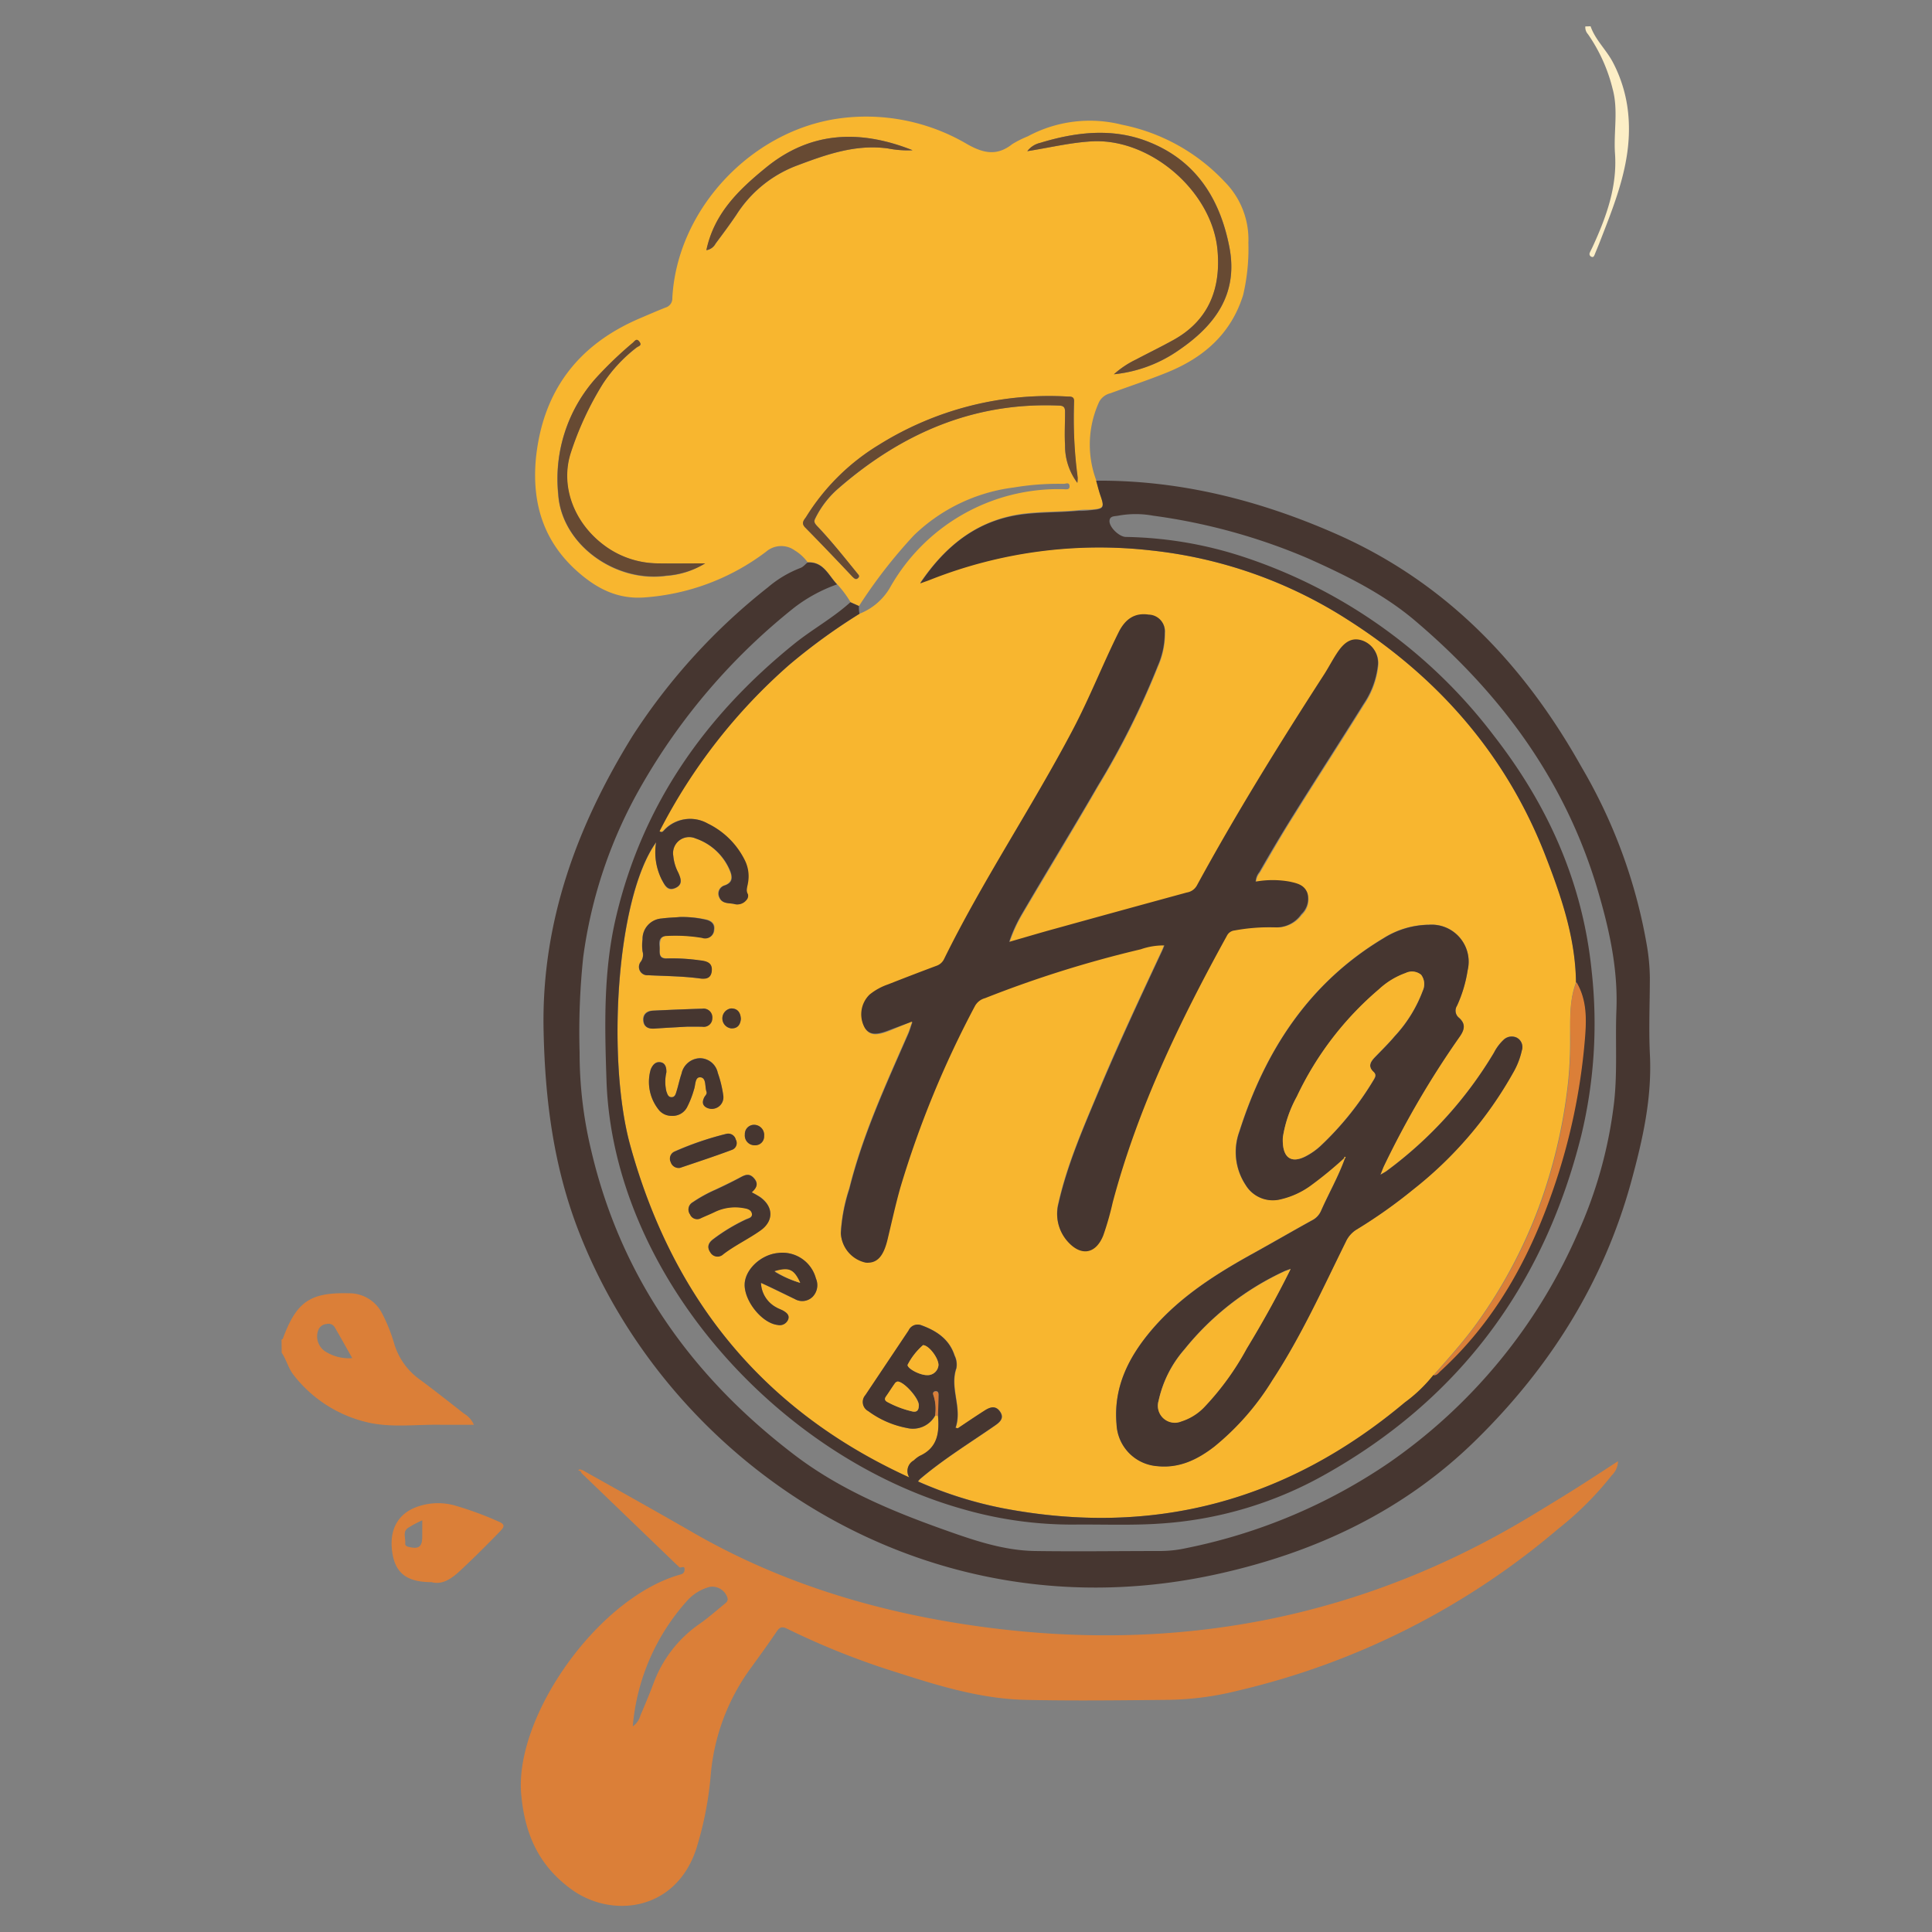 <svg id="Layer_1" data-name="Layer 1" xmlns="http://www.w3.org/2000/svg" viewBox="0 0 250 250"><rect x="0" y="0" width="250" height="250" fill="#808080" stroke="none"/><rect width="250" height="250" style="fill:none"/><path d="M36.43,173.36c.06-.05.15-.08.17-.14,1.77-4.77,3.51-6,8.53-5.87a4.74,4.74,0,0,1,4.29,2.56,21.09,21.09,0,0,1,1.6,4,8.79,8.79,0,0,0,3.18,4.51c2,1.47,3.92,3,5.87,4.52a3.07,3.07,0,0,1,1.25,1.43c-1.42,0-2.75,0-4.08,0-3.07-.08-6.17.37-9.19-.21A16.94,16.94,0,0,1,38,177.93c-.7-.87-.94-2-1.55-2.89Zm9.15,2.38c-.81-1.43-1.5-2.68-2.22-3.91a.94.94,0,0,0-1.11-.5,1.23,1.23,0,0,0-1.07.8,2.32,2.32,0,0,0,.9,2.74A5.67,5.67,0,0,0,45.58,175.74Z" style="fill:#db7f38"/><path d="M205.82,3.4c.61,1.76,2,3,2.87,4.63a18,18,0,0,1,2,6.68c.58,5.92-1.57,11.18-3.63,16.48-.23.6-.48,1.18-.72,1.78-.08.19-.17.37-.42.25a.38.38,0,0,1-.21-.5c.12-.29.28-.57.41-.86,1.75-3.82,3.16-7.72,2.86-12-.19-2.77.44-5.62-.3-8.33a21.3,21.3,0,0,0-3.2-7.11,1.32,1.32,0,0,1-.34-1Z" style="fill:#fceec6"/><path d="M104.5,72.75a5.71,5.71,0,0,0-1.65-1.52,3,3,0,0,0-3.72.16,29.43,29.43,0,0,1-15.78,5.92c-3.44.24-6.1-1.14-8.55-3.29-4.48-3.93-6-8.92-5.45-14.75.91-8.7,5.45-14.67,13.45-18.08,1.1-.47,2.2-.95,3.31-1.39A1.22,1.22,0,0,0,87,38.55C87.61,27.17,97.1,17,108.42,15.35a25.75,25.75,0,0,1,16.71,3.29c2.13,1.21,3.88,1.58,5.87,0a13.66,13.66,0,0,1,2-1,16.92,16.92,0,0,1,12.18-1.5,24.83,24.83,0,0,1,13.28,7.37,10.6,10.6,0,0,1,3.08,7.91,26.06,26.06,0,0,1-.68,6.76c-1.59,5.1-5.22,8.18-10,10.08-2.36.95-4.79,1.75-7.18,2.63A2.23,2.23,0,0,0,142.23,52a13.25,13.25,0,0,0-.39,10.12c.17.61.32,1.22.52,1.83.57,1.76.51,1.87-1.38,2-.52,0-1,0-1.56.08-2.18.2-4.38.16-6.56.39-6.09.65-10.39,4-13.79,9,.56-.21,1-.34,1.36-.5a59.46,59.46,0,0,1,28.4-3.71,58.61,58.61,0,0,1,25.61,9c11.54,7.35,20.3,17.24,25.41,30.14,2.13,5.39,4,10.83,4.1,16.73-.89,2.33-.76,4.77-.78,7.2a51.91,51.91,0,0,1-.26,5.72,68,68,0,0,1-3.8,16.21A63.87,63.87,0,0,1,191,171.35c-1.69,2.32-3.61,4.44-5.5,6.59a18.93,18.93,0,0,1-3.68,3.53c-15.16,12.75-32.46,17.43-52,13.7a51.6,51.6,0,0,1-11-3.47,2.2,2.2,0,0,1,.28-.33c3-2.56,6.39-4.63,9.64-6.88.68-.47,1.27-1,.69-1.83s-1.31-.57-2-.13c-1.16.74-2.31,1.52-3.46,2.29l-.29-.07c.9-2.58-.8-5.11.1-7.7a2.62,2.62,0,0,0-.23-1.64c-.69-2.14-2.37-3.22-4.35-3.94a1.29,1.29,0,0,0-1.6.7L112,180.53a1.34,1.34,0,0,0,.38,2.07,12.26,12.26,0,0,0,5,2.18,3.28,3.28,0,0,0,3.65-1.61l.35,0c.2,2.2,0,4.2-2.37,5.26a3.83,3.83,0,0,0-.76.58,1.56,1.56,0,0,0-.58,2.2c-19.06-8.71-30.69-23.32-36.12-43-3-10.9-1.86-31.92,3.36-39.19a7.91,7.91,0,0,0,.71,4.8c.38.69.7,1.6,1.76,1.12s.74-1.26.39-2a5.81,5.81,0,0,1-.64-2.16A2.08,2.08,0,0,1,90,108.49a7.4,7.4,0,0,1,4.45,4.24c.34.79.26,1.47-.7,1.83a1.1,1.1,0,0,0-.71,1.54c.33.82,1.17.73,1.85.85a1.5,1.5,0,0,0,1.63-.48.8.8,0,0,0,.2-.78c-.24-.49,0-.92,0-1.39a4.67,4.67,0,0,0-.36-2.92,10.38,10.38,0,0,0-4.82-4.82,4.61,4.61,0,0,0-5.62.83c-.15.15-.3.4-.63.16A72.6,72.6,0,0,1,102.16,86a77.22,77.22,0,0,1,9.08-6.59,7.88,7.88,0,0,0,3.89-3.31A25,25,0,0,1,137.59,63.3c.32,0,.85.14.81-.41s-.5-.27-.79-.28a34.51,34.51,0,0,0-6.42.47,22.64,22.64,0,0,0-12.92,6.18,64.81,64.81,0,0,0-7.11,9.15l-1.1-.49a13.86,13.86,0,0,0-1.75-2.34C107.2,74.42,106.56,72.63,104.5,72.75Zm69.44,77.1.08.08c-.84,2.33-2.08,4.47-3.07,6.73a2.5,2.5,0,0,1-1.19,1.25c-2.48,1.37-4.93,2.79-7.4,4.16-4.88,2.69-9.57,5.63-13.25,9.91-3,3.53-5.05,7.45-4.63,12.29a5.69,5.69,0,0,0,5.24,5.43c2.86.31,5.22-.84,7.39-2.51a33.89,33.89,0,0,0,7.53-8.61c3.73-5.68,6.52-11.87,9.52-17.94a3.62,3.62,0,0,1,1.39-1.56,64.86,64.86,0,0,0,7.32-5.18,50.75,50.75,0,0,0,12.92-15.09,10,10,0,0,0,1.13-2.88,1.38,1.38,0,0,0-.63-1.66,1.52,1.52,0,0,0-1.76.3,6.07,6.07,0,0,0-1.21,1.63,52.31,52.31,0,0,1-13.9,15.32c-.19.14-.41.25-.8.48.22-.53.32-.83.45-1.11a118.09,118.09,0,0,1,9.84-16.8c.64-.93.73-1.64-.1-2.39a1.18,1.18,0,0,1-.27-1.58,17.23,17.23,0,0,0,1.37-4.57,4.79,4.79,0,0,0-5-5.9A11.24,11.24,0,0,0,179,121.4c-9.63,5.79-15.31,14.56-18.64,25a7.73,7.73,0,0,0,.8,6.91,4.1,4.1,0,0,0,4.54,1.86,10.75,10.75,0,0,0,3.79-1.71A49.56,49.56,0,0,0,173.94,149.85ZM117.8,132.27l.15.16c-.14.41-.26.83-.43,1.23-2.87,6.57-5.89,13.08-7.63,20.08a22.43,22.43,0,0,0-1.1,5.73,4.08,4.08,0,0,0,3.23,3.8c1.44.15,2.28-.73,2.81-3s1-4.5,1.66-6.73a128.22,128.22,0,0,1,9.66-23.5,2.12,2.12,0,0,1,1.3-1,146,146,0,0,1,20.14-6.32,8.87,8.87,0,0,1,3.07-.5c-.12.28-.2.51-.3.72-2.8,6-5.58,11.91-8.13,18-2,4.81-4.12,9.59-5.28,14.71a5.33,5.33,0,0,0,1.05,4.73c1.72,2.1,3.76,1.87,4.75-.65a38.08,38.08,0,0,0,1.21-4.24c3.25-12.23,8.72-23.51,14.78-34.52a1.25,1.25,0,0,1,1-.69A24.92,24.92,0,0,1,165,120a3.93,3.93,0,0,0,3.43-1.59,2.74,2.74,0,0,0,.79-2.73c-.38-1.07-1.34-1.27-2.29-1.48a12.51,12.51,0,0,0-4.4,0,2.06,2.06,0,0,1,.48-1.25c1.45-2.47,2.89-5,4.41-7.39,3-4.81,6.09-9.56,9.08-14.37a11,11,0,0,0,1.83-4.88A3.05,3.05,0,0,0,176.44,83c-1.22-.46-2.23-.08-3.23,1.36-.7,1-1.27,2.12-1.93,3.16-5.73,8.88-11.3,17.86-16.36,27.15a1.8,1.8,0,0,1-1.3.9q-8.46,2.33-16.92,4.65c-2,.54-3.95,1.13-6.07,1.74a19.11,19.11,0,0,1,1.67-3.66c3.26-5.53,6.6-11,9.82-16.58a104.13,104.13,0,0,0,7.74-15.49,10.59,10.59,0,0,0,.9-4.3,2.13,2.13,0,0,0-2.07-2.32c-1.7-.26-3,.46-3.9,2.3-2.07,4.17-3.77,8.52-5.95,12.65-5.28,10-11.61,19.45-16.63,29.62a1.7,1.7,0,0,1-1,.88q-3.14,1.17-6.25,2.4a7.77,7.77,0,0,0-2.39,1.32,3.56,3.56,0,0,0-.62,4.29c.58.92,1.47,1,3.23.28Zm26.34-83.84a17.73,17.73,0,0,0,8.36-3.09c4.7-3.2,7.76-7.25,6.59-13.35-1.24-6.42-4.48-11.39-10.76-13.75-4.53-1.7-9.18-1.14-13.73.25a2.91,2.91,0,0,0-1.66,1.07c2.87-.45,5.61-1.12,8.37-1.27,7.58-.41,15.54,6.48,16.24,14.05.46,5-1.12,9.15-5.77,11.69-1.57.87-3.18,1.65-4.77,2.49A12.12,12.12,0,0,0,144.14,48.43Zm-4.73,14a5.15,5.15,0,0,0,0-.69A58.36,58.36,0,0,1,139,52c0-.65-.35-.66-.83-.68a41.55,41.55,0,0,0-24.41,6.24,28.41,28.41,0,0,0-9.44,9.35c-.25.4-.68.78-.12,1.35,2.07,2.1,4.1,4.26,6.14,6.39.19.21.39.45.69.17s.09-.42-.07-.61c-1.71-2.06-3.35-4.18-5.19-6.11-.46-.48-.44-.67-.23-1.08a12.23,12.23,0,0,1,3-3.85C116.67,56.08,126,52,137,52.48c.63,0,.83.22.81.84,0,1.43-.06,2.88,0,4.31A8,8,0,0,0,139.41,62.48ZM91.25,72.9c-2.17,0-4.12,0-6.07,0a11.74,11.74,0,0,1-7.12-2.41c-3.87-2.93-5.61-7.68-4.21-11.94A40.87,40.87,0,0,1,78,49.68,19.28,19.28,0,0,1,82.36,45c.26-.21.75-.25.38-.76s-.62-.06-.86.14a49.78,49.78,0,0,0-4.75,4.55A19.54,19.54,0,0,0,72.22,64c.46,6.45,7.36,11.46,14,10.53A11.05,11.05,0,0,0,91.25,72.9Zm6,81.39c.6-.55,1-1.15.3-1.87s-1.26-.32-1.92,0c-1,.53-2,1-3,1.48a18.52,18.52,0,0,0-3,1.65,1.07,1.07,0,0,0-.34,1.56,1,1,0,0,0,1.43.48c.61-.28,1.24-.53,1.85-.83a6.07,6.07,0,0,1,3.73-.45c.43.07.92.23,1,.73s-.46.58-.8.74a23.69,23.69,0,0,0-4.18,2.52c-.65.48-.88,1-.4,1.73a1.07,1.07,0,0,0,1.67.24c1.52-1.16,3.27-2,4.82-3.08,1.74-1.23,1.68-3.09-.06-4.32A11.65,11.65,0,0,0,97.28,154.29ZM98.47,166c1.59.76,3,1.46,4.38,2.1a1.91,1.91,0,0,0,2.32-.32,2.17,2.17,0,0,0,.4-2.35,4.48,4.48,0,0,0-4.92-3.29c-2.24.22-4.29,2.19-4.3,4.12,0,2.15,2.32,5,4.28,5.19a1.17,1.17,0,0,0,1.36-.74c.19-.55-.24-.87-.67-1.12-.28-.15-.59-.25-.86-.41A3.75,3.75,0,0,1,98.47,166ZM118.09,19.44c-6.72-2.66-13.15-2.53-19,2.28-3.48,2.84-6.64,5.89-7.67,10.65a1.61,1.61,0,0,0,1.19-.85c.93-1.25,1.86-2.49,2.73-3.79a15.92,15.92,0,0,1,7.75-6.29c3.82-1.44,7.63-2.81,11.83-2.23A13.2,13.2,0,0,0,118.09,19.44ZM88,118.66c-.79.07-1.59.08-2.38.2a2.65,2.65,0,0,0-2.49,2.71,5.73,5.73,0,0,0,0,1.55,1.51,1.51,0,0,1-.21,1.31,1.08,1.08,0,0,0,.93,1.77c2.19.11,4.39.12,6.57.4.85.1,1.59-.06,1.67-1s-.74-1.24-1.6-1.33A25.42,25.42,0,0,0,86.4,124c-1.29.08-1-.91-1-1.55s0-1.36,1-1.37a20.82,20.82,0,0,1,4.53.26,1.13,1.13,0,0,0,1.51-1c.15-.86-.43-1.24-1.15-1.38A13.92,13.92,0,0,0,88,118.66Zm-1.11,25.73a2.1,2.1,0,0,0,2-1.1,12.15,12.15,0,0,0,.91-2.32c.22-.59.12-1.68.86-1.58s.53,1.2.76,1.86c.1.32-.17.49-.29.73-.25.5-.3,1,.3,1.33a1.5,1.5,0,0,0,2.17-1.5,14.9,14.9,0,0,0-.72-3,2.37,2.37,0,0,0-2.33-1.89,2.5,2.5,0,0,0-2.36,2c-.26.75-.41,1.53-.65,2.29-.1.33-.19.75-.65.75s-.53-.42-.66-.75a5.42,5.42,0,0,1,0-2.47c0-.58-.09-1.19-.77-1.3s-1,.37-1.25.91a5.76,5.76,0,0,0,1.13,5.36A2.11,2.11,0,0,0,86.93,144.39Zm1.95-11.54c.9,0,1.46,0,2,0a1.1,1.1,0,0,0,1.28-1.11,1.13,1.13,0,0,0-1.31-1.22c-2.11.06-4.22.15-6.32.25-.77,0-1.34.43-1.28,1.26s.62,1.12,1.43,1.06C86.2,133,87.71,132.92,88.88,132.85ZM88,151.12c2.19-.75,4.49-1.5,6.75-2.35a.93.93,0,0,0,.44-1.32,1,1,0,0,0-1.21-.73A40,40,0,0,0,87.26,149a1,1,0,0,0-.45,1.35A1.07,1.07,0,0,0,88,151.12Zm9.57-5.57a1.19,1.19,0,0,0-1.2,1.22,1.25,1.25,0,0,0,1.29,1.39,1.14,1.14,0,0,0,1.2-1.2A1.31,1.31,0,0,0,97.59,145.55Zm-1.72-13.73c-.05-.79-.43-1.33-1.23-1.33a1.3,1.3,0,0,0,0,2.58C95.44,133.11,95.81,132.6,95.87,131.82Z" style="fill:#f8b62f"/><path d="M121,183.17a3.28,3.28,0,0,1-3.65,1.61,12.26,12.26,0,0,1-5-2.18,1.34,1.34,0,0,1-.38-2.07l5.59-8.36a1.29,1.29,0,0,1,1.6-.7c2,.72,3.66,1.8,4.35,3.94a2.62,2.62,0,0,1,.23,1.64c-.9,2.59.8,5.12-.1,7.7l.29.07c1.15-.77,2.3-1.55,3.46-2.29.68-.44,1.42-.72,2,.13s0,1.36-.69,1.83c-3.25,2.25-6.62,4.32-9.64,6.88a2.2,2.2,0,0,0-.28.33,51.6,51.6,0,0,0,11,3.47c19.5,3.73,36.8-.95,52-13.7a18.93,18.93,0,0,0,3.68-3.53c.41,0,.62-.32.88-.56,7.14-6.52,11.59-14.74,14.66-23.75a79.36,79.36,0,0,0,4-19c.22-2.56.34-5.19-1.07-7.55-.08-5.9-2-11.34-4.1-16.73-5.11-12.9-13.87-22.79-25.41-30.14a58.61,58.61,0,0,0-25.61-9A59.46,59.46,0,0,0,120.43,75c-.39.16-.8.29-1.36.5,3.4-5.07,7.7-8.4,13.79-9,2.18-.23,4.38-.19,6.56-.39.52,0,1,0,1.56-.08,1.89-.16,2-.27,1.38-2-.2-.61-.35-1.22-.52-1.83,10.78-.08,21,2.5,30.8,6.78,14.32,6.24,24.48,16.85,32,30.26a68.36,68.36,0,0,1,8.46,23.08,26.4,26.4,0,0,1,.39,4.17c0,3.27-.15,6.56,0,9.82.31,5.72-.92,11.14-2.41,16.59-3.56,13-10.5,24-20,33.35-9.34,9.22-20.78,14.61-33.48,17.42-37.67,8.36-71-14.12-82.73-44.38-3.24-8.36-4.35-17-4.53-26-.29-14,4.35-26.5,11.54-38.1A79,79,0,0,1,99.37,76a14.47,14.47,0,0,1,4.19-2.5c.41-.15.62-.48.94-.71,2.06-.12,2.7,1.67,3.81,2.83a20,20,0,0,0-5.53,3A80.44,80.44,0,0,0,83,101.66a60.5,60.5,0,0,0-7.53,22.18A92.2,92.2,0,0,0,75,136.16a53.89,53.89,0,0,0,1.52,12.78c3.87,16.45,13.1,29.32,26.42,39.43,5.7,4.31,12.2,7.06,18.87,9.45,3.93,1.4,7.88,2.81,12.11,2.88,5.39.08,10.78,0,16.17,0a15.9,15.9,0,0,0,3.44-.38,71.62,71.62,0,0,0,26.15-11,70.32,70.32,0,0,0,24.46-29.69,57.23,57.23,0,0,0,4.74-17.14c.42-3.9.13-7.83.28-11.73.23-5.58-1-10.87-2.59-16.16-4.25-13.91-12.52-25-23.47-34.29-4.14-3.51-9-5.89-13.88-8.07a77.1,77.1,0,0,0-20-5.51,12.54,12.54,0,0,0-4.53,0c-.41.09-1.06,0-1.12.63-.08.82,1.23,2.1,2.11,2.12A51.24,51.24,0,0,1,161,72.09a67,67,0,0,1,32.33,23.14c7,9,11.48,19,12.63,30.42a61.61,61.61,0,0,1-1.34,21.26c-4.85,19.42-15.84,34.24-33.35,44a49.83,49.83,0,0,1-20.58,6.2c-3.91.31-7.82.13-11.73.17a51,51,0,0,1-14.36-2c-24.29-6.83-45.29-30.67-46.12-55.46-.24-7.13-.42-14.26,1.27-21.31,3.46-14.5,11.56-25.93,23-35.18,2.35-1.9,5-3.33,7.29-5.4l1.1.49c0,.33,0,.66.08,1A77.22,77.22,0,0,0,102.16,86a72.6,72.6,0,0,0-16.81,21.56c.33.24.48,0,.63-.16a4.61,4.61,0,0,1,5.62-.83,10.38,10.38,0,0,1,4.82,4.82,4.67,4.67,0,0,1,.36,2.92c-.07.47-.29.9,0,1.39a.8.8,0,0,1-.2.78,1.5,1.5,0,0,1-1.63.48c-.68-.12-1.52,0-1.85-.85a1.1,1.1,0,0,1,.71-1.54c1-.36,1-1,.7-1.83A7.4,7.4,0,0,0,90,108.49a2.08,2.08,0,0,0-2.88,2.25,5.81,5.81,0,0,0,.64,2.16c.35.78.61,1.58-.39,2s-1.38-.43-1.76-1.12a7.91,7.91,0,0,1-.71-4.8c-5.22,7.27-6.37,28.29-3.36,39.19,5.43,19.7,17.06,34.31,36.12,43a1.56,1.56,0,0,1,.58-2.2,3.83,3.83,0,0,1,.76-.58c2.35-1.06,2.57-3.06,2.37-5.26,0-.9.06-1.8.08-2.7,0-.26-.12-.47-.43-.42s-.28.32-.2.54A5.68,5.68,0,0,1,121,183.17Zm-1.09-5.23a1.41,1.41,0,0,0,1.53-1.31c0-.91-1.28-2.53-2-2.57a8.61,8.61,0,0,0-2,2.56C117.43,177.1,119,177.94,119.94,177.94Zm-1,3.89c0-.92-1.92-3-2.74-3.06a.57.57,0,0,0-.36.24c-.39.55-.74,1.12-1.13,1.67-.25.34-.17.57.18.75a12.85,12.85,0,0,0,3.21,1.21C118.67,182.78,118.93,182.44,118.89,181.83Z" style="fill:#463630"/><path d="M75.35,190.22c4.8,2.69,9.6,5.37,14.37,8.12C101.3,205,113.86,208.71,127,210.5c25.48,3.46,49.38-1.1,71.45-14.54,1.84-1.12,3.68-2.23,5.5-3.38s3.55-2.29,5.42-3.5a2.63,2.63,0,0,1-.81,1.83,41.62,41.62,0,0,1-6.93,6.92,98.4,98.4,0,0,1-41.45,20.94,39.13,39.13,0,0,1-9,1.19c-6.19.06-12.38.14-18.57,0-5.67-.14-11.08-1.79-16.43-3.51a99.27,99.27,0,0,1-14.32-5.69c-.64-.31-.95-.24-1.35.35-1.14,1.69-2.34,3.33-3.55,5a27.35,27.35,0,0,0-5,13.66,44.55,44.55,0,0,1-1.87,9.49c-2.69,8.13-11.06,9-16.23,5.16-4.07-3-5.93-6.94-6.41-12.18-.93-10,9.76-25.32,20.39-28.44.33-.1.69-.13.74-.63.07-.74-.51-.17-.7-.39s-.23-.22-.34-.33l-12.26-11.8a1,1,0,0,1-.12-.2Zm6.53,33.17a2.55,2.55,0,0,0,1-1.44c.58-1.35,1.15-2.71,1.67-4.09a16.14,16.14,0,0,1,6-7.75c1.11-.78,2.13-1.68,3.18-2.54.22-.19.51-.38.41-.79a2.06,2.06,0,0,0-2.29-1.44,5.91,5.91,0,0,0-2.93,1.79A27.78,27.78,0,0,0,81.88,223.39Z" style="fill:#db7f38"/><path d="M55.85,204.73c-3.18,0-4.65-1.15-5.07-3.73-.49-3,.69-5.2,3.34-6.07a8.06,8.06,0,0,1,4.59-.16,43.25,43.25,0,0,1,5.83,2.13c.86.36.71.7.17,1.25-1.69,1.75-3.41,3.46-5.19,5.12C58.38,204.33,57.2,205.1,55.85,204.73Zm-1.21-8a13.8,13.8,0,0,0-1.87,1c-.7.51-.25,1.31-.34,2,0,.28.18.37.45.44,1.33.31,1.76,0,1.76-1.38Z" style="fill:#db7f38"/><path d="M75.2,190.42l-.38-.18c.17-.16.35-.09.53,0Z" style="fill:#db7f38"/><path d="M117.8,132.27l-2.67,1c-1.76.71-2.65.64-3.23-.28a3.56,3.56,0,0,1,.62-4.29,7.77,7.77,0,0,1,2.39-1.32q3.12-1.23,6.25-2.4a1.7,1.7,0,0,0,1-.88c5-10.17,11.35-19.6,16.63-29.62,2.18-4.13,3.88-8.48,5.95-12.65.91-1.84,2.2-2.56,3.9-2.3a2.13,2.13,0,0,1,2.07,2.32,10.59,10.59,0,0,1-.9,4.3,104.13,104.13,0,0,1-7.74,15.49c-3.22,5.56-6.56,11-9.82,16.58a19.11,19.11,0,0,0-1.67,3.66c2.12-.61,4.09-1.2,6.07-1.74q8.45-2.34,16.92-4.65a1.8,1.8,0,0,0,1.3-.9c5.06-9.29,10.63-18.27,16.36-27.15.66-1,1.23-2.15,1.93-3.16,1-1.44,2-1.82,3.23-1.36a3.05,3.05,0,0,1,1.89,3.27,11,11,0,0,1-1.83,4.88c-3,4.81-6.08,9.56-9.08,14.37-1.52,2.43-3,4.92-4.41,7.39a2.06,2.06,0,0,0-.48,1.25,12.51,12.51,0,0,1,4.4,0c.95.21,1.91.41,2.29,1.48a2.74,2.74,0,0,1-.79,2.73A3.93,3.93,0,0,1,165,120a24.92,24.92,0,0,0-5.24.4,1.25,1.25,0,0,0-1,.69c-6.06,11-11.53,22.29-14.78,34.52a38.08,38.08,0,0,1-1.21,4.24c-1,2.52-3,2.75-4.75.65a5.33,5.33,0,0,1-1.05-4.73c1.16-5.12,3.26-9.9,5.28-14.71,2.55-6.06,5.33-12,8.13-18,.1-.21.18-.44.3-.72a8.87,8.87,0,0,0-3.07.5,146,146,0,0,0-20.14,6.32,2.12,2.12,0,0,0-1.3,1,128.22,128.22,0,0,0-9.66,23.5c-.63,2.23-1.12,4.49-1.66,6.73s-1.37,3.1-2.81,3a4.08,4.08,0,0,1-3.23-3.8,22.43,22.43,0,0,1,1.1-5.73c1.74-7,4.76-13.51,7.63-20.08.17-.4.29-.82.43-1.23l.09-.23Z" style="fill:#463630"/><path d="M173.94,149.85a49.56,49.56,0,0,1-4.42,3.63,10.75,10.75,0,0,1-3.79,1.71,4.1,4.1,0,0,1-4.54-1.86,7.73,7.73,0,0,1-.8-6.91c3.33-10.46,9-19.23,18.64-25a11.24,11.24,0,0,1,5.88-1.75,4.79,4.79,0,0,1,5,5.9,17.23,17.23,0,0,1-1.37,4.57,1.18,1.18,0,0,0,.27,1.58c.83.75.74,1.46.1,2.39a118.09,118.09,0,0,0-9.84,16.8c-.13.28-.23.58-.45,1.11.39-.23.61-.34.8-.48a52.31,52.31,0,0,0,13.9-15.32,6.07,6.07,0,0,1,1.21-1.63,1.52,1.52,0,0,1,1.76-.3,1.38,1.38,0,0,1,.63,1.66,10,10,0,0,1-1.13,2.88,50.75,50.75,0,0,1-12.92,15.09,64.86,64.86,0,0,1-7.32,5.18,3.62,3.62,0,0,0-1.39,1.56c-3,6.07-5.79,12.26-9.52,17.94a33.89,33.89,0,0,1-7.53,8.61c-2.17,1.67-4.53,2.82-7.39,2.51a5.69,5.69,0,0,1-5.24-5.43c-.42-4.84,1.6-8.76,4.63-12.29,3.68-4.28,8.37-7.22,13.25-9.91,2.47-1.37,4.92-2.79,7.4-4.16a2.5,2.5,0,0,0,1.19-1.25c1-2.26,2.23-4.4,3.07-6.73,0-.08.07-.15.1-.23C174,149.65,174,149.76,173.94,149.85ZM166,147.18c-.12,2.65,1.06,3.44,3,2.44a8.81,8.81,0,0,0,1.85-1.3,39.72,39.72,0,0,0,6.89-8.55c.22-.35.43-.67,0-1.05-.77-.73-.37-1.34.21-1.94.86-.89,1.75-1.76,2.54-2.7a17.74,17.74,0,0,0,3.62-5.87,2,2,0,0,0-.21-2.05,1.86,1.86,0,0,0-2-.23,10,10,0,0,0-3.45,2.1,41.31,41.31,0,0,0-10.63,13.86A16.07,16.07,0,0,0,166,147.18Zm1,17-.73.27a36,36,0,0,0-13,10.14,14.88,14.88,0,0,0-3.35,6.66,2.19,2.19,0,0,0,2.94,2.65,7.05,7.05,0,0,0,3-1.88,35.55,35.55,0,0,0,5.46-7.54C163.3,171.23,165.18,167.87,167,164.22Z" style="fill:#463630"/><path d="M144.14,48.43A12.12,12.12,0,0,1,147,46.52c1.59-.84,3.2-1.62,4.77-2.49,4.65-2.54,6.23-6.7,5.77-11.69-.7-7.57-8.66-14.46-16.24-14.05-2.76.15-5.5.82-8.37,1.27a2.91,2.91,0,0,1,1.66-1.07c4.55-1.39,9.2-1.95,13.73-.25,6.28,2.36,9.52,7.33,10.76,13.75,1.17,6.1-1.89,10.15-6.59,13.35A17.73,17.73,0,0,1,144.14,48.43Z" style="fill:#674a33"/><path d="M139.41,62.48a8,8,0,0,1-1.59-4.85c-.09-1.43,0-2.88,0-4.31,0-.62-.18-.82-.81-.84-11-.46-20.31,3.6-28.49,10.68a12.23,12.23,0,0,0-3,3.85c-.21.41-.23.6.23,1.08,1.84,1.93,3.48,4,5.19,6.11.16.19.33.38.07.61s-.5,0-.69-.17c-2-2.13-4.07-4.29-6.14-6.39-.56-.57-.13-1,.12-1.35a28.41,28.41,0,0,1,9.44-9.35,41.55,41.55,0,0,1,24.41-6.24c.48,0,.88,0,.83.68a58.36,58.36,0,0,0,.48,9.8A5.15,5.15,0,0,1,139.41,62.48Z" style="fill:#674a33"/><path d="M91.25,72.9a11.05,11.05,0,0,1-5,1.58c-6.69.93-13.59-4.08-14-10.53A19.54,19.54,0,0,1,77.13,48.9a49.78,49.78,0,0,1,4.75-4.55c.24-.2.48-.66.86-.14s-.12.55-.38.76A19.28,19.28,0,0,0,78,49.68a40.87,40.87,0,0,0-4.12,8.87c-1.4,4.26.34,9,4.21,11.94a11.74,11.74,0,0,0,7.12,2.41C87.13,72.93,89.08,72.9,91.25,72.9Z" style="fill:#674a33"/><path d="M204,127.11c1.41,2.36,1.29,5,1.07,7.55a79.36,79.36,0,0,1-4,19c-3.07,9-7.52,17.23-14.66,23.75-.26.24-.47.57-.88.56,1.89-2.15,3.81-4.27,5.5-6.59a63.87,63.87,0,0,0,8.13-15.11,68,68,0,0,0,3.8-16.21,51.91,51.91,0,0,0,.26-5.72C203.19,131.88,203.06,129.44,204,127.11Z" style="fill:#db7f38"/><path d="M97.28,154.29a11.65,11.65,0,0,1,1.07.62c1.74,1.23,1.8,3.09.06,4.32-1.55,1.1-3.3,1.92-4.82,3.08a1.07,1.07,0,0,1-1.67-.24c-.48-.7-.25-1.25.4-1.73a23.69,23.69,0,0,1,4.18-2.52c.34-.16.87-.23.8-.74s-.56-.66-1-.73a6.07,6.07,0,0,0-3.73.45c-.61.3-1.24.55-1.85.83a1,1,0,0,1-1.43-.48,1.07,1.07,0,0,1,.34-1.56,18.52,18.52,0,0,1,3-1.65c1-.46,2-.95,3-1.48.66-.36,1.27-.75,1.92,0S97.88,153.74,97.28,154.29Z" style="fill:#463630"/><path d="M98.47,166a3.75,3.75,0,0,0,2,3.18c.27.16.58.26.86.41.43.25.86.57.67,1.12a1.17,1.17,0,0,1-1.36.74c-2-.22-4.28-3-4.28-5.19,0-1.93,2.06-3.9,4.3-4.12a4.48,4.48,0,0,1,4.92,3.29,2.17,2.17,0,0,1-.4,2.35,1.91,1.91,0,0,1-2.32.32C101.44,167.41,100.06,166.71,98.47,166Zm5.08.06c-.81-1.78-1.44-2.07-3.32-1.51A13.69,13.69,0,0,0,103.55,166Z" style="fill:#463630"/><path d="M118.09,19.44a13.2,13.2,0,0,1-3.19-.23c-4.2-.58-8,.79-11.83,2.23a15.92,15.92,0,0,0-7.75,6.29c-.87,1.3-1.8,2.54-2.73,3.79a1.61,1.61,0,0,1-1.19.85c1-4.76,4.19-7.81,7.67-10.65C104.94,16.91,111.37,16.78,118.09,19.44Z" style="fill:#674a33"/><path d="M88,118.66a13.92,13.92,0,0,1,3.22.33c.72.14,1.3.52,1.15,1.38a1.13,1.13,0,0,1-1.51,1,20.82,20.82,0,0,0-4.53-.26c-1,0-1.09.69-1,1.37s-.25,1.63,1,1.55a25.42,25.42,0,0,1,4.18.23c.86.09,1.68.25,1.6,1.33s-.82,1.15-1.67,1c-2.18-.28-4.38-.29-6.57-.4a1.08,1.08,0,0,1-.93-1.77,1.51,1.51,0,0,0,.21-1.31,5.73,5.73,0,0,1,0-1.55,2.65,2.65,0,0,1,2.49-2.71C86.45,118.74,87.25,118.73,88,118.66Z" style="fill:#463630"/><path d="M86.93,144.39a2.11,2.11,0,0,1-1.59-.66,5.76,5.76,0,0,1-1.13-5.36c.23-.54.6-1,1.25-.91s.79.72.77,1.3a5.42,5.42,0,0,0,0,2.47c.13.33.21.74.66.75s.55-.42.65-.75c.24-.76.39-1.54.65-2.29a2.5,2.5,0,0,1,2.36-2,2.37,2.37,0,0,1,2.33,1.89,14.9,14.9,0,0,1,.72,3,1.5,1.5,0,0,1-2.17,1.5c-.6-.31-.55-.83-.3-1.33.12-.24.39-.41.29-.73-.23-.66,0-1.77-.76-1.86s-.64,1-.86,1.58a12.15,12.15,0,0,1-.91,2.32A2.1,2.1,0,0,1,86.93,144.39Z" style="fill:#463630"/><path d="M88.88,132.85c-1.17.07-2.68.14-4.18.25-.81.06-1.38-.23-1.43-1.06s.51-1.22,1.28-1.26c2.1-.1,4.21-.19,6.32-.25a1.13,1.13,0,0,1,1.31,1.22,1.1,1.1,0,0,1-1.28,1.11C90.34,132.84,89.78,132.85,88.88,132.85Z" style="fill:#463630"/><path d="M88,151.12a1.07,1.07,0,0,1-1.21-.73,1,1,0,0,1,.45-1.35A40,40,0,0,1,94,146.72a1,1,0,0,1,1.21.73.93.93,0,0,1-.44,1.32C92.51,149.62,90.21,150.37,88,151.12Z" style="fill:#463630"/><path d="M97.59,145.55A1.31,1.31,0,0,1,98.88,147a1.14,1.14,0,0,1-1.2,1.2,1.25,1.25,0,0,1-1.29-1.39A1.19,1.19,0,0,1,97.59,145.55Z" style="fill:#463630"/><path d="M95.87,131.82c-.06.78-.43,1.29-1.26,1.25a1.3,1.3,0,0,1,0-2.58C95.44,130.49,95.82,131,95.87,131.82Z" style="fill:#463630"/><path d="M121,183.17a5.68,5.68,0,0,0-.2-2.56c-.08-.22-.16-.48.2-.54s.43.16.43.42c0,.9,0,1.8-.08,2.7Z" style="fill:#db7f38"/><path d="M119.94,177.94c-.92,0-2.51-.84-2.5-1.32a8.61,8.61,0,0,1,2-2.56c.76,0,2,1.66,2,2.57A1.41,1.41,0,0,1,119.94,177.94Z" style="fill:#f8b62f"/><path d="M118.89,181.83c0,.61-.22.95-.84.81a12.85,12.85,0,0,1-3.21-1.21c-.35-.18-.43-.41-.18-.75.39-.55.74-1.12,1.13-1.67a.57.57,0,0,1,.36-.24C117,178.79,118.86,180.91,118.89,181.83Z" style="fill:#f8b62f"/><path d="M117.8,132.27l.24-.07-.09.23Z" style="fill:#f8b62f"/><path d="M166,147.18a16.07,16.07,0,0,1,1.81-5.29A41.31,41.31,0,0,1,178.44,128a10,10,0,0,1,3.45-2.1,1.86,1.86,0,0,1,2,.23,2,2,0,0,1,.21,2.05,17.74,17.74,0,0,1-3.62,5.87c-.79.94-1.68,1.81-2.54,2.7-.58.6-1,1.21-.21,1.94.4.38.19.7,0,1.05a39.72,39.72,0,0,1-6.89,8.55,8.81,8.81,0,0,1-1.85,1.3C167.06,150.62,165.88,149.83,166,147.18Z" style="fill:#f8b62f"/><path d="M167,164.22c-1.8,3.65-3.68,7-5.68,10.3a35.55,35.55,0,0,1-5.46,7.54,7.05,7.05,0,0,1-3,1.88,2.19,2.19,0,0,1-2.94-2.65,14.88,14.88,0,0,1,3.35-6.66,36,36,0,0,1,13-10.14Z" style="fill:#f8b62f"/><path d="M173.94,149.85c0-.09,0-.2.18-.15,0,.08-.07.15-.1.23Z" style="fill:#f8b62f"/><path d="M103.55,166a13.69,13.69,0,0,1-3.32-1.51C102.11,163.94,102.74,164.23,103.55,166Z" style="fill:#f8b62f"/></svg>